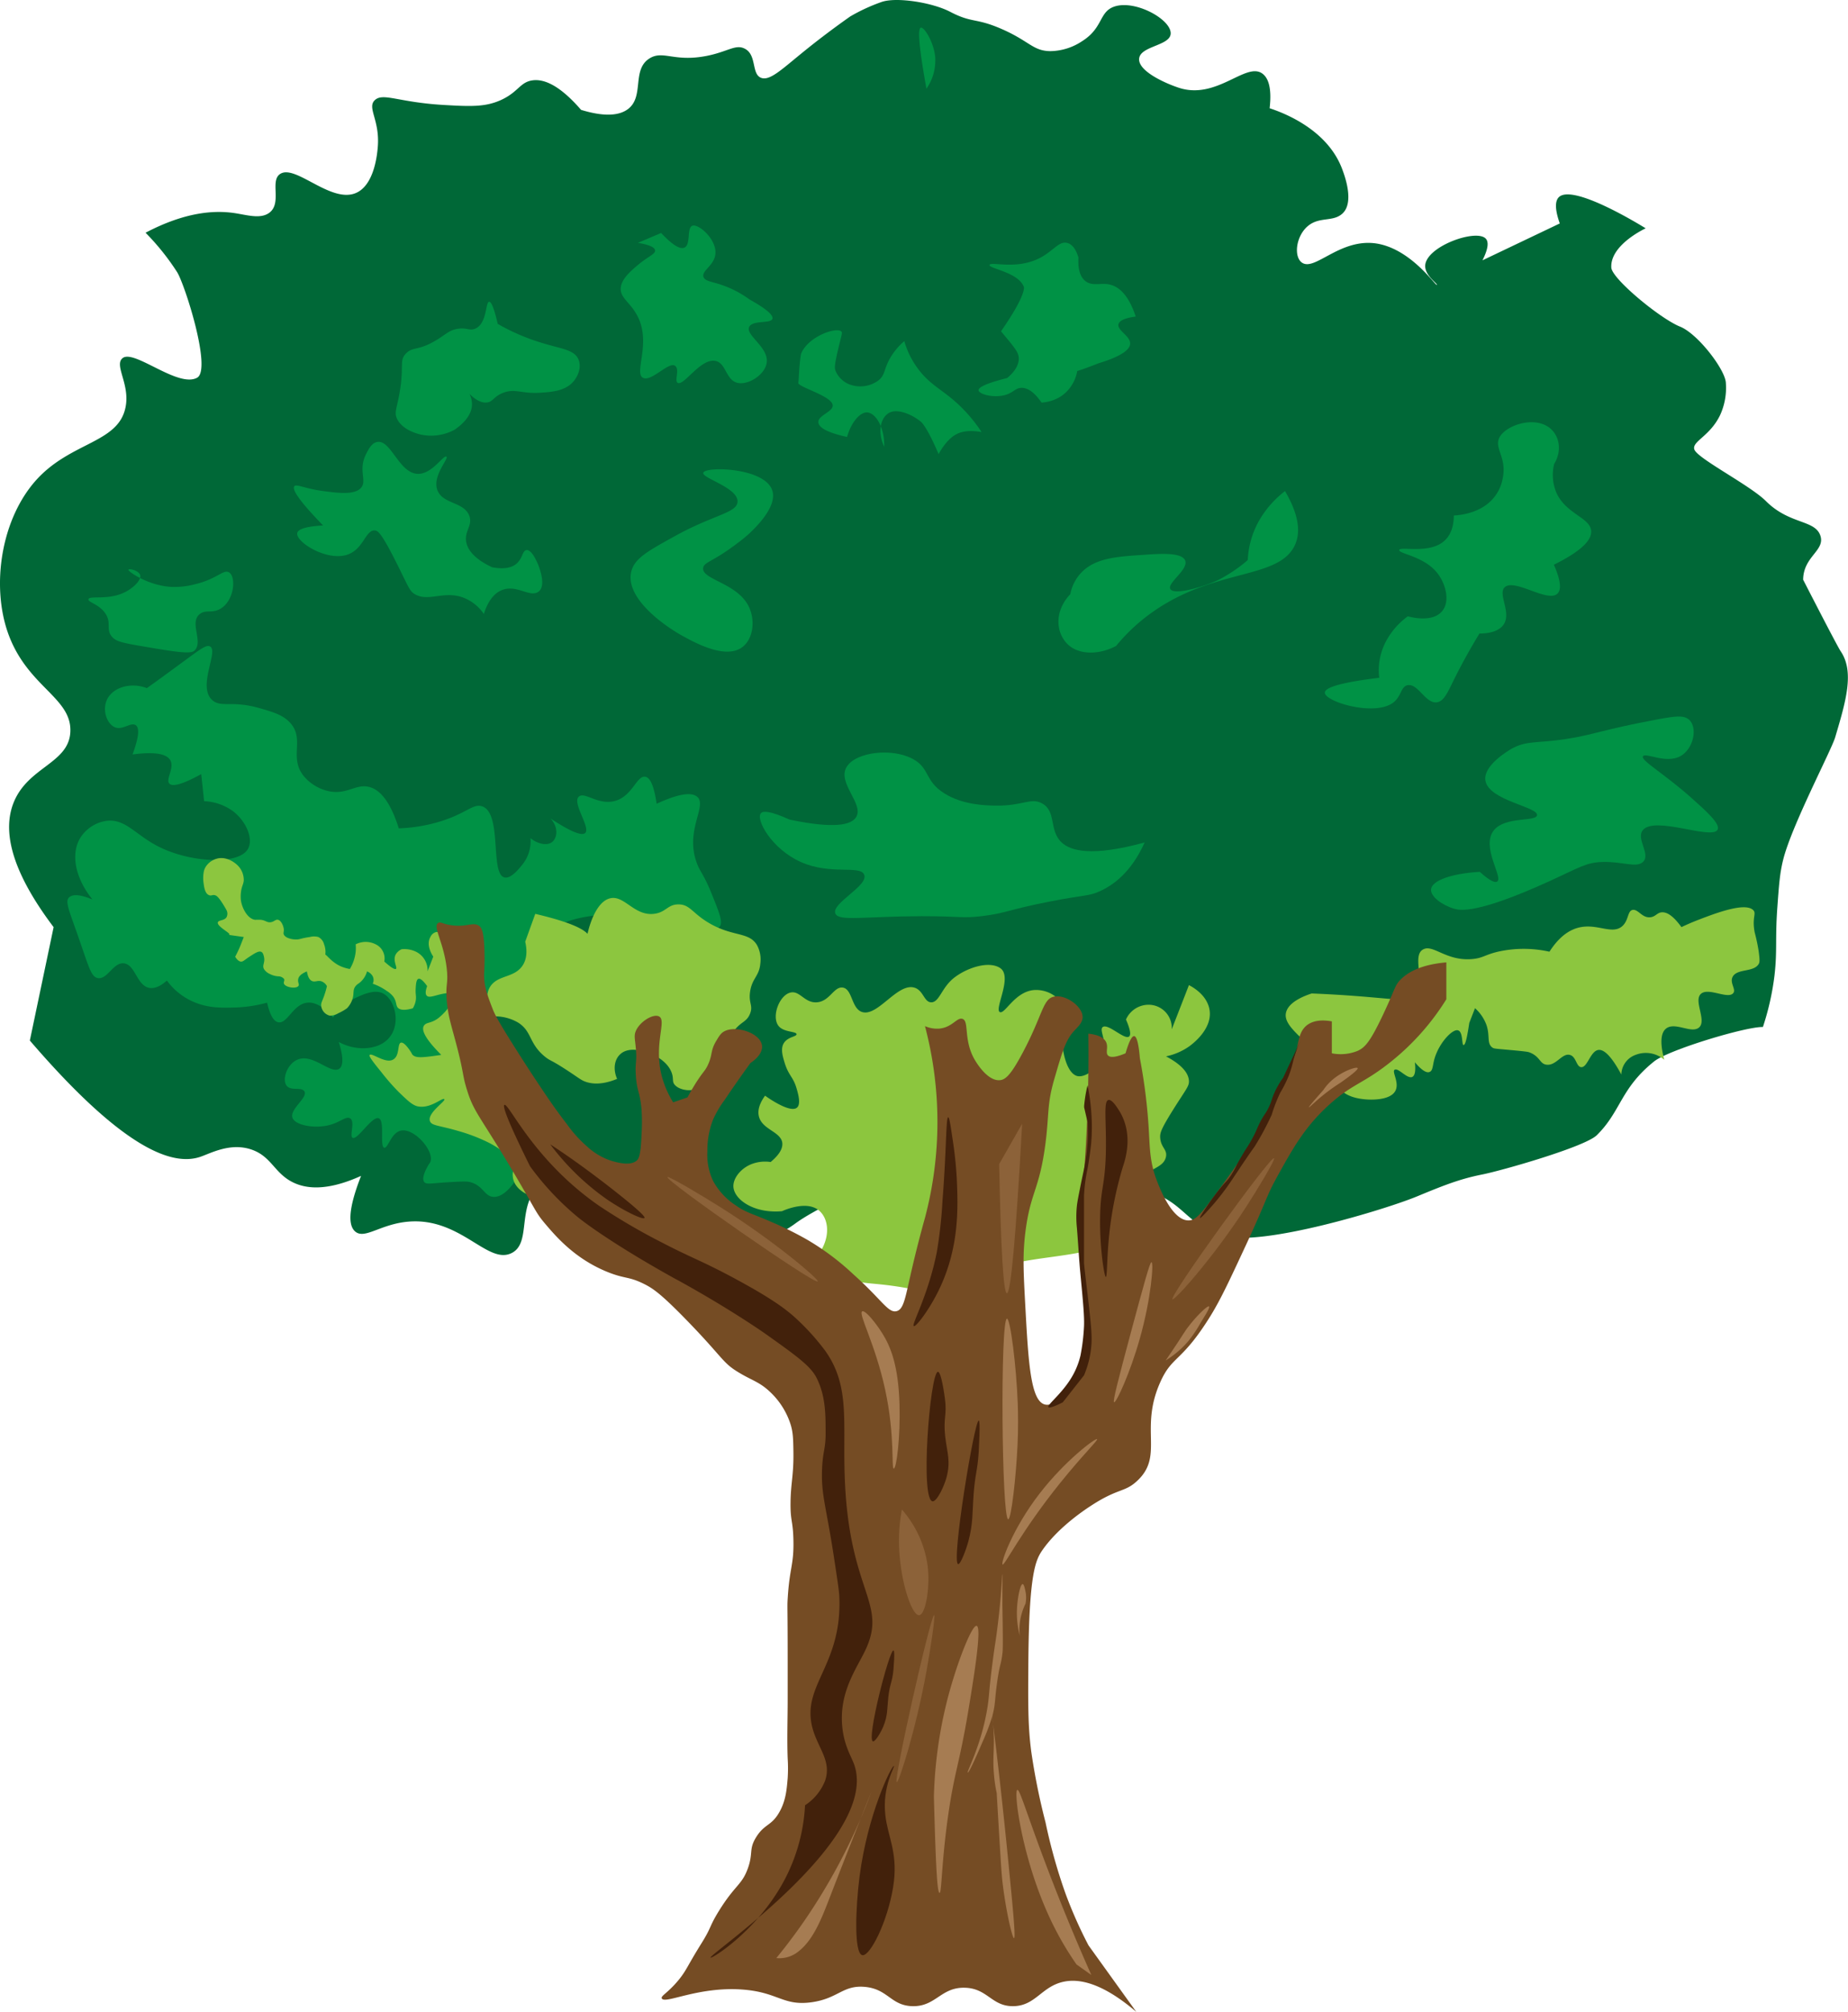 <svg xmlns="http://www.w3.org/2000/svg" width="478" height="520.4" viewBox="0 0 478 520.4"><defs><style>.cls-1{fill:#006837;}.cls-2{fill:#009245;}.cls-3{fill:#8cc63f;}.cls-4{fill:#8cc63e;}.cls-5{fill:#754c24;}.cls-6{fill:#42210b;}.cls-7{fill:#a67c52;}.cls-8{fill:#8c6239;}</style></defs><g id="Layer_3" data-name="Layer 3"><path class="cls-1" d="M105.69,316c-7.25.59-11.31,4.65-13.79,2.58-2.65-2.22-.62-9,1.49-14.41-9,4.07-14.35,3.29-17.66,1.65-4.79-2.38-5.51-6.69-10.68-8.46-5.52-1.89-10.6,1-13.33,1.91-7,2.29-19.53-1.64-44-30.11l6.15-29.33C2.29,224.49.82,214.46,3.5,207.67c3.65-9.22,14-10.13,14.67-18,.74-9.2-11-11.73-16.06-25.81-4.44-12.41-1.85-29.84,7.54-40,8.94-9.62,21-9.3,22.82-18.52,1.22-6-3.07-10.9-.74-12.72,3-2.31,14.3,7.79,19.25,5.09,3.87-2.11-3.2-24.23-5.18-27.34a63,63,0,0,0-8.15-10.17c10.3-5.41,17.81-5.85,23-5.08,3.18.47,6.58,1.58,8.89,0,3.58-2.47.1-8.44,3-10.17,3.92-2.38,12.84,7.45,19.25,5.08,5.11-1.88,5.8-10.45,5.93-12.07.56-7-2.89-10.12-.74-12.08s6.08.59,17.77,1.27c6.85.4,10.73.58,14.81-1.27,4.53-2.06,4.93-4.63,8.15-5.09,2.53-.36,6.54.64,12.59,7.63,3.76,1.15,8.71,2.08,11.84,0,4.77-3.16,1.05-10.39,5.93-13.35,3.5-2.13,6.32,1.07,14.81-.63,5.36-1.08,7.32-3,9.63-1.91,3.37,1.54,1.74,6.73,4.44,7.63,2.19.72,5.12-2.08,10.37-6.36,3.24-2.65,7.45-5.92,12.59-9.54A46.83,46.83,0,0,1,228,.52c3.82-1.36,13.16.12,17.78,2.54,5.74,3,6.54,1.48,13.33,4.45,7.23,3.17,8.07,5.68,12.59,5.72a15.18,15.18,0,0,0,8.14-2.54c5.47-3.43,4.41-7.44,8.15-8.9,5.38-2.09,15.14,3.26,14.81,7-.27,3.05-7.83,3.12-8.15,6.36s6.73,6.39,10.25,7.55C314.7,25.92,322.2,16,326.47,19c1.31.93,2.6,3.12,1.93,9,3.27,1.08,14.94,5.32,18.8,15.83.47,1.28,3.26,8.5,0,11.44-2.44,2.2-5.91.71-8.88,3.18-3.17,2.63-3.75,8.07-1.49,9.53,3.27,2.11,9.5-6,18.52-5.08,9.3,1,15.95,11.06,16.29,10.8s-3.18-2.43-3-5.08c.4-4.9,12.88-9.36,15.55-7,.84.74.95,2.37-.74,5.72l20-9.54c-1.69-4.79-.87-6.37,0-7,4.26-3,22,8.14,22.22,8.26-.7.33-9.23,4.47-8.89,10.17.18,2.9,12.64,13.2,17.78,15.26,4.61,1.85,11.78,11.23,11.85,14.62a16.89,16.89,0,0,1-1.49,8.26c-2.65,5.53-7.36,6.8-6.66,8.9.77,2.32,14.41,9.25,18.51,13.35,6.09,6.09,12.65,4.78,14.07,8.9,1.35,3.9-4.4,5.38-4.44,11.44h0s8.76,17.11,9.71,18.51c3.6,5.31,1.34,12.93-1.42,22.23-1,3.4-11.31,22.94-13.47,31.73-.85,3.42-1.06,6.3-1.48,12.08-.62,8.42,0,11.25-.75,17.8a69.1,69.1,0,0,1-3,13.35c-4.28-.15-24.37,5.88-28.14,8.9-8.73,7-8.53,12.87-14.81,19.07-3,3-24.42,9.13-29.62,10.17-5.94,1.18-10.16,2.89-17,5.72-8.28,3.4-39.83,12.94-49.62,10.17-10.16-2.88-10-8.15-19.25-11.44-8.9-3.17-13,1.31-23.7,0-11-1.34-10.52-6.42-23-10.17-4.33-1.31-36.13,11.76-45.17,18.43-9.58,7.07-27.29,9.36-36.29,1.91-4.74-3.92-1-8.77-5.92-12.71-5.52-4.45-17-4.54-23,0-7.33,5.61-2.66,15.71-8.15,18.43C126.11,327.22,119.19,314.9,105.69,316Z"/><path class="cls-2" d="M133.46,305.14c-.12.22-2.86,4.73-5.92,4.45-2.3-.21-2.52-2.9-5.93-3.81-.88-.24-2.31-.16-5.18,0-4.77.26-6.07.69-6.67,0-.86-1,.51-3.46.91-4.18s.44-.63.58-.91c1.32-2.71-3.94-8.82-7.41-8.26-2.66.43-3.45,4.65-4.44,4.45-1.27-.26.26-7.12-1.48-7.63s-5.38,5.58-6.67,5.09c-1-.39.75-4.29-.74-5.09-1.1-.59-2.66,1.24-5.92,1.91-3.49.71-8.06-.07-8.89-1.91-1-2.29,4.13-5.36,3-7-.78-1.09-3.28-.07-4.44-1.27-1.49-1.55,0-6,3-7,3.81-1.28,8.17,3.76,10.37,2.55.92-.51,1.5-2.13,0-7,4,2.18,8.91,2.13,11.85,0,4.75-3.45,2.93-11.26-.74-12.71-2.14-.84-4.93.46-6.67,1.27a14.14,14.14,0,0,0-5.92,5.09c-1.65-1.88-4.09-4.08-6.67-3.82-3.62.38-5.11,5.39-7.4,5.09-.89-.12-2.06-1-3-5.09a35.71,35.71,0,0,1-8.88,1.27c-3,.06-6.15.11-9.63-1.27a16.68,16.68,0,0,1-7.4-5.72c-1.19,1.06-2.81,2.15-4.45,1.91-3.33-.49-3.67-6-6.66-6.36-2.74-.31-4.19,4.11-6.67,3.82-1.83-.22-2.37-2.8-5.18-10.81-2.45-7-3.51-9.18-2.22-10.17s3.7-.25,5.92.63c-5-6.2-5.85-13.14-2.22-17.16a9.61,9.61,0,0,1,5.92-3.18c5.09-.56,7.49,3.88,14.07,7,8,3.78,19.45,4.33,22.22.63,1.92-2.56-.11-7.47-3.7-10.17a13.71,13.71,0,0,0-7.41-2.54q-.36-3.5-.74-7c-5.45,3-7.42,3.12-8.14,2.55-1.33-1.05,1.5-4.29,0-6.36-1.4-1.92-5.78-1.79-9.63-1.27,2-5.4,1.62-7.14.74-7.63-1.27-.7-3.24,1.33-5.18.64-2.33-.83-3.87-5.3-1.49-8.27,1.93-2.4,6-3.32,9.63-1.9,2-1.4,5.34-3.85,9.63-7s5.71-4.23,6.66-3.81c2.46,1.08-3.44,10.52.74,14,2.25,1.86,5,0,11.85,1.91,3.48,1,6.23,1.74,8.15,3.82,4,4.33-.47,9.09,3.7,14a11.71,11.71,0,0,0,6.67,3.81c4.31.73,6.47-1.75,9.62-1.27,2.55.4,5.61,2.72,8.15,10.81a41.29,41.29,0,0,0,11.11-1.91c6.45-2.07,8.12-4.5,10.37-3.81,5.41,1.65,2,17.69,5.92,18.43,1.57.3,3.49-2,4.44-3.18a9.61,9.61,0,0,0,2.22-7c1.7,1.42,3.91,1.91,5.19,1.27,1.65-.82,2.33-3.8,0-6.35,5.9,3.89,8.11,4.37,8.89,3.81,1.72-1.26-3.56-8-1.49-9.53,1.52-1.14,4.77,2.15,8.89,1.27,4.79-1,5.93-6.65,8.15-6.36,1,.13,2.19,1.4,3,7,6.67-3.08,9.24-2.74,10.37-1.9,3,2.2-3.15,8.61,0,17.16.9,2.46,1.75,2.85,3.7,7.63,2.12,5.2,3.18,7.8,2.22,8.9-2.59,3-13-4.34-28.88-3.18-4.2.31-12,.88-17,5.72-3.78,3.67-1.63,5.64-5.93,11.44-5,6.7-11.29,8.74-10.37,12.08.59,2.12,3.47,2.53,3.71,5.09.19,2.1-1.58,3.74-2.22,4.44-2.24,2.45-3.56,7.52.74,19.08,3.49-2,5.44-1.45,5.92-1.28C135.56,294.34,136,300.85,133.46,305.14Z"/><path class="cls-3" d="M137.88,309.11c-.68.47-3.22-.73-4.44-2.55-1.77-2.6-.16-5.45,0-5.72a26.49,26.49,0,0,0-6.67-5.08,44.11,44.11,0,0,0-8.15-3.18c-5-1.49-6.94-1.35-7.4-2.54-.82-2.1,4.18-5.24,3.7-5.72s-3.4,2.42-6.66,1.9c-1.5-.23-2.73-1.43-5.19-3.81a56.73,56.73,0,0,1-4.44-5.09c-2.8-3.42-3.23-4.19-3-4.45.61-.57,3.93,2.22,5.92,1.28s1.12-4.32,2.22-4.45c.84-.11,2.07,1.75,2.45,2.32s.3.64.52.85c.89.9,2.74.68,7.4,0-4.75-4.73-5.11-6.71-4.44-7.62s1.79-.46,3.7-1.91a15.38,15.38,0,0,0,2.92-3.12s0-.06,0-.06c.19,0,.64,2.35,1.48,7,1,5.67,1.06,6,1.49,7,1,2.31,1.56,2.17,3,5.08,1.56,3.27.9,3.59,2.22,5.72,1.51,2.46,2.73,2.61,4.44,5.09,1.13,1.63.8,1.89,2.22,5.08,1.07,2.37,1.37,2.58,3.71,7C138.28,308.49,138.11,309,137.88,309.11Z"/><path class="cls-3" d="M114.92,257c-2.28.39-3.72,1.18-4.44.64-.35-.26-.61-.88,0-2.55-.14-.2-1.43-2.11-2.22-1.9-.61.16-.68,1.49-.74,2.54-.09,1.51.22,2,0,3.18a6,6,0,0,1-.74,1.91c-2.24.64-3.22.37-3.71,0-.84-.66-.31-1.73-1.48-3.18a6.45,6.45,0,0,0-1.48-1.27,14.81,14.81,0,0,0-3.7-1.91,2.19,2.19,0,0,0,0-1.91,2.75,2.75,0,0,0-1.48-1.27,5.7,5.7,0,0,1-1.48,2.54c-.7.69-1,.67-1.48,1.27-.77,1-.36,1.79-.75,3.18a6.11,6.11,0,0,1-1.48,2.55,12.74,12.74,0,0,1-2.22,1.27,4.15,4.15,0,0,1-2.22.63,2.93,2.93,0,0,1-2.22-2.54c-.08-.72.21-1.06.74-2.54a22.19,22.19,0,0,0,.74-2.55,2.58,2.58,0,0,0-1.48-1.27c-.9-.25-1.51.22-2.22,0-.54-.16-1.17-.71-1.48-2.54-.86.35-2,.94-2.23,1.91s.41,1.45,0,1.9c-.65.74-3.33.31-3.7-.63-.18-.45.27-.82,0-1.27a2,2,0,0,0-1.48-.64,5.52,5.52,0,0,1-2.22-.63,3.26,3.26,0,0,1-1.48-1.27c-.52-1,.37-1.64,0-3.18-.13-.54-.27-1.1-.74-1.27-.68-.26-1.69.42-3,1.27s-1.62,1.31-2.22,1.27-1.18-.73-1.48-1.27a29.31,29.31,0,0,0,1.48-3.18l.74-1.91-4.44-.63c.32.06.67.11.74,0,.27-.4-3.34-2.15-3-3.18.22-.61,1.61-.39,2.22-1.27a2,2,0,0,0,0-1.91c-.17-.31-.42-.75-.74-1.27-1.35-2.2-1.86-2.45-2.22-2.55-.7-.18-.89.21-1.48,0-1.1-.37-1.32-2-1.48-3.17a8.93,8.93,0,0,1,0-2.55,3.91,3.91,0,0,1,.74-1.9,4.94,4.94,0,0,1,3-1.91c2.75-.53,4.95,1.66,5.18,1.91a5.32,5.32,0,0,1,1.48,3.81c-.09,1.07-.57,1.48-.74,3.18a8.5,8.5,0,0,0,0,1.91c.29,2.14,1.78,4.87,3.71,5.08a14.27,14.27,0,0,1,1.48,0c1.2.16,1.39.61,2.22.64,1.16,0,1.44-.81,2.22-.64s1.42,1.6,1.48,2.54c0,.74-.19.87,0,1.28.4.85,1.89,1.23,3,1.27s1.34-.31,3.71-.64a4.22,4.22,0,0,1,2.22,0,2.91,2.91,0,0,1,1.48,1.91,5.24,5.24,0,0,1,0,3.81c-.13,0-.35-1.12,0-1.27.52-.22,1.67,2,4.44,3.18a10,10,0,0,0,2.22.64A10.88,10.88,0,0,0,92,246.18a11,11,0,0,0,0-1.91,5.67,5.67,0,0,1,5.18,0,4.06,4.06,0,0,1,2.22,4.45c1.94,1.73,2.69,2.06,3,1.91.51-.3-.94-2.19,0-3.82a3.41,3.41,0,0,1,1.48-1.27,6.9,6.9,0,0,1,3.71.64,5.35,5.35,0,0,1,3,5.08l1.48-3.81c-.33-.49-1.94-3-.74-5.09a2.27,2.27,0,0,1,1.48-1.27c1-.13,2.27.85,3,2.54a16.71,16.71,0,0,1,1.48,1.27c1.45,1.4,2.6,2.46,3,3.82.44,1.62-.63,2.12-.74,4.45a8.35,8.35,0,0,0,.74,3.81A16.14,16.14,0,0,0,114.92,257Z"/><path class="cls-3" d="M135.85,243.59c.42,1.84.65,4.43-.88,6.45-2.14,2.82-5.95,2.23-7.94,4.84-1,1.3-1.7,3.61,0,8.07a11.79,11.79,0,0,1,7.06,1.61c3.59,2.32,2.65,5.43,7,8.88,1.36,1.06,1.21.58,5.29,3.22,3.38,2.19,3.89,2.78,5.3,3.23,1.63.52,4.16.74,7.94-.81-1.07-2.43-.76-5,.88-6.45,2.51-2.19,6.78-.47,7.94,0,.76.31,4.15,1.78,5.29,4.84.61,1.65,0,2.33.88,3.23,1.42,1.52,5.26,1.94,7.06,0a4,4,0,0,0,.88-3.23,12.62,12.62,0,0,0,4.41-4c1.67-2.59.89-3.84,2.65-6.46,1.87-2.79,3.49-2.47,4.41-4.84.83-2.15-.44-2.63,0-5.64.5-3.49,2.36-4,2.64-7.26a7.81,7.81,0,0,0-.88-4.84c-2.1-3.45-6.2-2.05-12.35-5.65-4.39-2.57-4.95-4.84-7.94-4.84-2.8,0-3.19,2-6.17,2.42-5.22.74-7.77-4.85-11.47-4-4.82,1.06-6.67,11.92-6.17,12.1.15,0,.87-.81.88-1.62,0-1.51-2.44-3.71-14.11-6.45"/><path class="cls-4" d="M220.06,331.1a26,26,0,0,1-9.62-5.09c5-5.29,4.07-11.42.74-13.35s-8.65.52-8.89.64c-7.24.66-12.44-3-12.59-6.36-.09-2.07,1.74-4.54,4.44-5.72a9.76,9.76,0,0,1,5.19-.64c2.82-2.35,3.16-4,3-5.08-.52-2.73-4.85-3.27-5.93-6.36-.72-2.09.42-4.24,1.49-5.72.28.21,6.19,4.47,8.14,3.18,1.24-.82.43-3.61,0-5.09-.86-2.94-2-3.25-3-6.35-.61-2-1.32-4.21,0-5.72,1.1-1.27,3-1.31,3-1.91,0-.76-3-.48-4.44-1.91-2.27-2.27-.07-8.34,3-8.9,2.35-.43,3.56,2.75,6.67,2.55,3.34-.22,4.39-4.07,6.66-3.82,2.63.29,2.24,5.56,5.18,6.36,4,1.08,9-7.51,13.33-6.36,2.44.65,2.54,3.8,4.45,3.82,2.11,0,2.65-3.81,5.92-6.36s8.87-4.44,11.85-2.54c3.44,2.18-1.63,10.81,0,11.44,1.34.51,3.87-5.36,8.89-5.72a8.21,8.21,0,0,1,7.4,3.81c.89,1.67.32,3,0,5.09-.85,5.6.77,12.64,3.71,13.35,2.13.51,5.58-2.18,6.66-5.09,1.36-3.65-1.26-6.94,0-7.63,1.45-.79,5.41,3.28,6.67,2.54.77-.45.1-2.51-.74-4.44a6.41,6.41,0,0,1,5.92-3.82,6,6,0,0,1,5.92,6.36l4.45-11.44c1.06.55,4.27,2.38,5.18,5.72,1.44,5.3-4.29,9.54-5.18,10.17a16.07,16.07,0,0,1-5.93,2.54c2.74,1.45,5.79,3.61,5.93,6.36.05,1.18-.46,1.79-3,5.72-4.17,6.54-4.51,7.62-4.44,8.9.15,2.67,1.94,3.08,1.48,5.08-.69,3-5,2.95-5.92,5.72-1.18,3.4,4.41,5.83,3.7,9.54-.48,2.5-3.54,4.15-7.4,5.72-14.22,5.77-23.3,3.93-36.29,8.26a61.13,61.13,0,0,0-13.33,6.36A95.93,95.93,0,0,0,229,332.37C225,331.91,223.05,331.94,220.06,331.1Z"/><path class="cls-3" d="M352.64,284.32c2.15.26,6.69.27,8.14-1.91s-.94-5.25,0-5.72,3.15,2.38,4.45,1.91c.93-.34.92-2.21.74-3.82,1.13,1.34,2.65,2.84,3.7,2.54s.82-1.76,1.48-3.81c1.26-3.9,4.52-7.34,5.93-7s.95,3.79,1.48,3.81,1-2.51,1.48-5.72l1.48-3.81a10.68,10.68,0,0,1,3,4.45c.91,2.79,0,4.63,1.48,5.72.43.31.7.29,4.45.63,4.49.41,4.81.5,5.18.64,2.77,1.06,2.6,3,4.44,3.18,2.46.26,3.94-3,5.93-2.55,1.72.39,1.68,3.09,3,3.18,1.62.12,2.37-4.18,4.44-4.45,1.3-.17,3.17,1.24,5.93,6.36a5.55,5.55,0,0,1,3.7-5.09,7.29,7.29,0,0,1,7.41,1.28c-.83-3.16-1.38-7,.74-8.27,2.33-1.37,6.22,1.43,8.14,0,2.34-1.73-1.59-7.22.74-8.9,2-1.46,6.7,1.46,8.15,0,1-1-1.06-2.77,0-4.45,1.29-2,5.39-1,6.66-3.18.32-.53.21-1.41,0-3.17a47,47,0,0,0-1.05-5c-.76-4,.58-4.88-.43-5.8-2.19-2-9.66.85-14.07,2.54-1.83.71-3.34,1.38-4.44,1.91-2.38-3.28-4-3.95-5.18-3.82s-1.57,1.2-3,1.28c-2.09.11-3-2.14-4.44-1.91s-.95,3-3,4.45c-2.52,1.75-6.07-.78-10.37,0-2.31.41-5.27,1.86-8.15,6.36a30.45,30.45,0,0,0-13.33,0c-3.42.81-3.88,1.66-6.66,1.9-6.67.58-10-3.79-12.59-2.54-3.33,1.59,1.08,9-3,12.08-2,1.48-4.39.78-14.81,0-4.75-.36-8.63-.54-11.11-.64-1.67.54-6.13,2.16-6.67,5.09-.42,2.3,1.77,4.38,5.19,7.63,4.26,4,6.28,4.13,7.4,7,.91,2.32,0,3.42,1.48,5.08C348.47,283.8,351.51,284.18,352.64,284.32Z"/><path class="cls-5" d="M281.55,503.21a114.33,114.33,0,0,1-5.93-13.35,141.28,141.28,0,0,1-5.18-18.44A170.15,170.15,0,0,1,266.73,453c-.84-6.54-.82-12.08-.74-22.89.18-23.19,1.86-26.61,3.71-29.24,4.21-6,11.23-10.56,12.59-11.44,7-4.56,8.62-3.35,11.84-6.36,7-6.5.56-13.3,5.93-25.42,3.08-7,5.35-5.09,12.59-16.53,2.92-4.61,5.15-9.43,9.63-19.07,5.63-12.13,5.11-12.32,8.14-17.8,3.88-7,7-12.7,13.33-18.44,5.94-5.4,8.73-5.43,15.55-10.8a63.66,63.66,0,0,0,14.81-16.53v-9.54c-6.75.58-10.07,2.66-11.84,4.45-1.54,1.55-1.32,2.27-4.45,8.9-3.37,7.15-4.72,8.66-6.66,9.54a11.65,11.65,0,0,1-6.67.63v-8.26c-1.61-.29-4-.49-5.92.64-2.25,1.33-2.58,3.84-3,5.72-.9,4.42-3.51,8.46-5.19,12.71a65.72,65.72,0,0,1-8.14,14.62c-1.94,2.85-4.68,6.79-8.15,11.44-3.7,5-4.95,6.35-6.67,6.36-4.22,0-7.42-8.29-8.14-10.17-2-5.13-1.82-8.68-2.22-14.62a143.93,143.93,0,0,0-2.22-17.16c-.23-2.75-.66-5.67-1.49-5.73-.37,0-1.08.53-2.22,4.45-2.75,1.16-3.91,1.05-4.44.64-.94-.73.2-2.35-.74-3.81-.81-1.26-2.73-1.73-4.44-1.91.09,7.05.05,17.61-.74,30.51-.86,13.76-1.44,11.88-1.49,18.44-.15,21,5.9,29.3-.74,40-.4.66-4.78,7.63-8.14,7-3.84-.72-4.4-11-5.19-25.43-.48-8.82-.72-13.24,0-19.07,1.31-10.56,3.6-10.83,5.19-22.89,1-7.77.39-10.1,2.22-16.52,2-6.86,2.94-10.3,5.18-12.72,1-1.1,2.34-2.23,2.22-3.81-.19-2.69-4.45-5.72-7.4-5.09s-2.86,4.71-8.15,14.62c-3.08,5.78-4.46,6.91-5.92,7-3.44.21-6.49-5.38-6.67-5.72-2.7-5.08-1.13-9.71-3-10.17-1.39-.36-2.6,2.24-5.92,2.54a7.8,7.8,0,0,1-3.71-.64,97,97,0,0,1,0,49.59c-.87,3.11-2.24,8.2-3.7,14.62s-1.87,9.13-3.7,9.53c-2.16.47-3.71-2.92-11.11-9.53a66.2,66.2,0,0,0-11.85-8.9c-3.65-2.11-7.77-4-8.88-4.45-5.43-2.41-6.86-2.51-9.63-4.45a17.74,17.74,0,0,1-5.93-6.36,15.8,15.8,0,0,1-1.48-7.63,21.77,21.77,0,0,1,1.48-8.26,26.69,26.69,0,0,1,3-5.09c1.62-2.42,3.86-5.67,6.66-9.53.33-.21,3.22-2.09,3-4.45-.36-3.29-6.59-5.3-9.62-3.82-1,.48-1.43,1.22-2.23,2.55-1.59,2.64-.87,3.57-2.22,6.35-.74,1.52-1,1.36-3,4.45-1,1.6-1.75,2.94-2.22,3.82l-3.7,1.27a24.88,24.88,0,0,1-3-7c-2.07-8.39,1.49-14.3-.74-15.26-1.52-.66-4.9,1.4-5.92,3.81-.52,1.23-.22,2,0,4.45.33,3.66-.22,3.58,0,7,.27,4.22,1.09,4.28,1.48,8.9a49,49,0,0,1,0,6.35c-.2,5.71-.76,6.52-1.48,7-1.67,1.1-4.27.43-5.93,0a17,17,0,0,1-6.66-3.81,32.8,32.8,0,0,1-5.18-5.72c-2.68-3.47-4.59-6.27-5.93-8.26-3.3-4.9-5.68-8.63-6.66-10.18-5.54-8.69-6.21-10.26-6.67-11.44-1.34-3.47-2.21-5.71-2.22-8.9a66.84,66.84,0,0,0,0-8.26c-.27-3.14-.67-4-1.48-4.45-1.49-.84-3,.43-6.67,0-2.49-.29-3-1-3.7-.64-1.56.91,1.51,5.08,2.22,12.08.39,3.82-.4,3.78,0,8.27.34,3.7,1.07,5.87,2.22,10.17,2.26,8.41,1.72,8.66,3,12.71,1.81,5.91,3.3,6.51,12.59,22.25,5.3,9,5.18,9.41,7.4,12.08,3,3.55,7.86,9.28,16.29,12.71,4.66,1.89,5.49,1.09,9.63,3.18,2.22,1.12,4.31,2.53,11.11,9.53,9.43,9.73,9,10.77,13.33,13.35,3.44,2.08,5.35,2.4,8.14,5.09a19.77,19.77,0,0,1,5.19,8.26c.65,2.08.69,3.75.74,7,.1,6.22-.69,8.14-.74,13.35-.05,4.84.62,4.46.74,9.54.16,6.56-1,7.12-1.48,15.25-.14,2.19,0,1.59,0,15.9v10.17c0,5.08-.19,10.17,0,15.25a39.28,39.28,0,0,1,0,5.09c-.24,2.88-.48,5.92-2.22,8.9-2,3.48-3.81,2.93-5.93,6.36-2,3.21-.67,4.09-2.22,8.26s-3.25,4.1-7.41,10.81c-2.58,4.18-1.86,4.12-4.44,8.26-3.78,6.05-3.88,7-5.92,9.53-2.88,3.52-4.8,4.2-4.41,4.88.85,1.51,9.36-3.12,20.7-2.33,9.37.65,10.57,4.29,17.93,3.31,6.94-.93,8.12-4.46,13.77-4,6.11.51,6.76,4.82,12.37,5,6.08.16,7.35-4.87,13.49-4.77,6,.09,7,4.84,12.64,4.77,5.79-.07,7.32-5.14,13.07-6.33,3.86-.8,9.77.13,18.75,7.8"/><path class="cls-6" d="M183.79,506.38c.31.28,8.28-4.68,14.81-13.35a50.1,50.1,0,0,0,4.48-7.06,46.53,46.53,0,0,0,5.15-19,13.5,13.5,0,0,0,5.19-6.36c1.63-4.79-1.45-8-3-12.71-3.79-11.75,7.51-16.53,6.67-35-.07-1.42-.48-4.18-1.32-9.68-2.1-13.87-3.43-16.51-3.13-23.38.22-4.87,1-5,.91-9.89,0-4.37-.08-9.15-2.39-13.63-1.58-3.06-5.42-5.78-13.09-11.24,0,0-7.78-5.52-20.21-12.52h0c-1.65-.93-2.86-1.59-3-1.65-17.83-9.87-25.18-15.89-25.18-15.89a71.9,71.9,0,0,1-12.59-13.35C130.82,289,130,286,130.47,285.8c1.17-.5,7.46,14.27,24.44,26.07a161.26,161.26,0,0,0,16.29,9.53c7.9,4.12,10.34,4.71,19.26,9.54,9.41,5.09,12.73,7.72,14.81,9.53a60.49,60.49,0,0,1,8.15,8.9c6.84,9.57,4.34,19.2,5.18,35,1.48,27.83,11,30.43,5.18,42.59-2.26,4.73-6.8,10.81-5.92,19.71.46,4.7,2.16,7.39,3,9.54C228,475.38,183.05,505.72,183.79,506.38Z"/><path class="cls-6" d="M229,469.51c.59,5.46,3.12,9.35,2.22,17.17-.08.65-.15,1.13-.21,1.49-1.42,8.81-5.93,17.89-7.94,17.58-2.25-.35-1.74-12.55-.74-20.34,2.08-16.12,8.29-28.75,8.89-28.61C231.57,456.89,228.15,462,229,469.51Z"/><path class="cls-6" d="M229.77,439c-.33,3.05-.11,4.73-1.31,7.63-.59,1.42-2,3.86-2.63,3.81-1.85-.14,4.16-23.56,5.26-23.52.49,0,0,4.63,0,5.09C230.77,435.22,230.16,435.51,229.77,439Z"/><path class="cls-6" d="M244.48,371.55c.48,4.2,1.5,6.39.32,10.71-.58,2.13-2.33,5.92-3.46,6.08-3.45.46-.8-33.16,1.24-33.49.89-.15,1.73,6.19,1.82,6.83C245,366.11,243.94,366.72,244.48,371.55Z"/><path class="cls-6" d="M251.83,386.6c-.35,4.81-.12,7.47-1.33,12-.6,2.25-2.05,6.1-2.66,6-1.88-.23,4.2-37.22,5.32-37.14.49,0,0,7.3,0,8C252.84,380.63,252.22,381.09,251.83,386.6Z"/><path class="cls-6" d="M142.32,296A64.51,64.51,0,0,0,157,310.25c4.49,3.07,9.56,5.47,9.71,4.75s-5.9-5.52-9.73-8.49C151,301.89,146,298.4,142.32,296Z"/><path class="cls-6" d="M245.26,289c.29,0,.58,1.91,1.11,5.5a104,104,0,0,1,1.11,10.39c.32,7.44.8,18.33-5.18,29.88-2.42,4.66-5.39,8.47-5.93,8.26-.73-.28,3.64-7.66,5.93-19.07a115.37,115.37,0,0,0,1.48-13.34C244.84,297.29,244.65,289,245.26,289Z"/><path class="cls-6" d="M280.42,286.44l0-.38a36.72,36.72,0,0,1,.88-5.34,52.8,52.8,0,0,1,.92,6.36,49.7,49.7,0,0,1,0,8.89c-.3,2.69-.65,4.85-.92,6.36a41.55,41.55,0,0,0-.91,7c0,.33,0,.8,0,1.76,0,2,0,3.1,0,5.24v3.43c0,6.71,0,6.06,0,6.74s.32,3.22.91,8.26c.26,2.22.23,2,.26,2.24.65,5.83,1,8.75.66,11.75a24.88,24.88,0,0,1-1.83,7l-5.5,7c-2.62,1.31-3.44,1.43-3.67,1.27-.62-.43,2.9-3,5.5-7a20,20,0,0,0,2.75-6.36,52.45,52.45,0,0,0,.92-7.63c.11-2.5-.24-6.15-.92-13.34-.38-4-.59-8.06-.92-12.08a27.59,27.59,0,0,1,0-5.72c.12-1.07.39-2.42.92-5.09s.67-3.16.92-4.45a51.67,51.67,0,0,0,.91-7,44.78,44.78,0,0,0,0-5.09"/><path class="cls-6" d="M286.73,284.53c1-.2,2.5,2.38,3,3.18,3.13,5.45,1.69,11.23.74,14a94.61,94.61,0,0,0-3.7,19.07c-.49,5.43-.38,9.52-.74,9.53s-1.58-7.19-1.48-15.25c.1-7.82,1.22-8,1.48-16.53C286.24,290.11,285.32,284.81,286.73,284.53Z"/><path class="cls-6" d="M336.35,269.28a34.28,34.28,0,0,0-1.48,3.81c-.35,1.07-.53,2.36-1.25,4.44-.07.18-.14.39-.24.65a31.94,31.94,0,0,1-2.22,4.45,39.58,39.58,0,0,0-2.22,5.72c-.65,1.42-1.39,2.91-2.22,4.45-.73,1.34-1.48,2.62-2.22,3.81-.52.72-1.3,1.82-2.22,3.18-1.54,2.24-1.89,2.85-3,4.45a66.3,66.3,0,0,1-5.18,7c-1.27,1.46-3.48,3.95-3.7,3.82s2.39-4,3.7-5.73c.7-.94,1.2-1.56,1.48-1.9,1.18-1.45,1.55-1.71,2.22-2.55a21.64,21.64,0,0,0,2.22-3.81c.5-.92,1.25-2.23,2.23-3.81a34.14,34.14,0,0,0,2.22-3.82c.72-1.46.73-1.74,1.48-3.18,1.09-2.1,1.4-2.12,2.22-3.81s.7-2.08,1.48-3.81a20.74,20.74,0,0,1,2.22-3.82"/><path class="cls-7" d="M256.37,442s2.14,16.12,4.44,39.56c1.24,12.63,1.92,19.65,1.48,19.78s-2.13-7.15-3-14.58c-.19-1.72-.29-3-.74-10.4-.31-5.12-.56-9.4-.74-12.5a38.89,38.89,0,0,1-.74-5.2c-.27-3.39,0-5,0-8.33A51.17,51.17,0,0,0,256.37,442Z"/><path class="cls-7" d="M263.12,463c-.93.5,1.06,16.49,7.67,31.47a80.25,80.25,0,0,0,7.66,13.68l3.84,2.73c-2.09-4.69-5.15-11.75-8.63-20.52C266.11,471.3,263.83,462.57,263.12,463Z"/><path class="cls-7" d="M225.39,463.47c-.92,2.49-2.28,6-4.15,10.06a154.62,154.62,0,0,1-12.44,22.23c-1.92,2.85-4.6,6.59-8,10.74a7.84,7.84,0,0,0,5.93-1.88c3.72-3,5.82-8.44,7.81-13.58C217.09,484.44,220.52,475.66,225.39,463.47Z"/><path class="cls-7" d="M259.28,407.22c.06,0,0,1.72,0,5.08,0,1.18,0,2,0,2.89.18,10.5.11,11.67,0,12.54-.36,3-.61,2.36-1.28,6.83-.75,5-.45,5.95-1.27,9.12a50.89,50.89,0,0,1-2.56,6.83c-.24.57-3.42,8.1-3.84,8s3.56-7,5.12-17.09c.5-3.26.29-3.8,1.28-11.39.66-5.13.8-5.22,1.27-9.12C259,413.19,259.18,407.21,259.28,407.22Z"/><path class="cls-7" d="M264.51,409.76c.34,0,.58,1.14.74,1.91a7.76,7.76,0,0,1,0,3.18,15.54,15.54,0,0,0-1.48,5.08,14.63,14.63,0,0,0,0,3.18,23.48,23.48,0,0,1-.74-6.36C263.11,413.49,263.89,409.75,264.51,409.76Z"/><path class="cls-7" d="M351.16,276.27c.17.22-.54,1.07-4.45,3.81a47.71,47.71,0,0,0-4.44,3.18c-2.22,1.79-3.6,3.25-3.7,3.18s.52-.86,3.7-4.45a12.93,12.93,0,0,1,3-3.18C347.7,276.93,350.86,275.89,351.16,276.27Z"/><path class="cls-7" d="M310.43,342.38a32.64,32.64,0,0,1-3,4.45,24.28,24.28,0,0,1-5.92,5.08c.69-1,1.73-2.55,3-4.45,1.88-2.87,2.13-3.35,3-4.45,2.07-2.7,4.79-5.31,5.19-5.08S311.71,340.24,310.43,342.38Z"/><path class="cls-7" d="M252.66,420.57c1.37.58-1,14.69-2.22,22.07-2.31,13.81-3.57,15.62-5.18,26.86-1.75,12.24-1.68,20.15-2.22,20.14s-.94-4.45-1.48-24.94a113.79,113.79,0,0,1,3.7-25.9C247.62,429.9,251.47,420.07,252.66,420.57Z"/><path class="cls-7" d="M283.77,372.26c.33.25-3.7,4.06-9.63,11.44-10.08,12.55-14.22,21.21-14.81,21s2.53-9.28,9.63-18.44C275.48,377.83,283.33,371.93,283.77,372.26Z"/><path class="cls-7" d="M228.23,344.92c2.13,3.42,4.15,8.26,4.44,18.44.24,8.32-.79,16.54-1.48,16.52s.36-8.35-2.22-20.34-7.12-19.87-5.93-20.34C223.85,338.88,226.55,342.23,228.23,344.92Z"/><path class="cls-7" d="M260.78,393c.81.06,2.05-11.34,2.41-19.14.2-4.26.16-7.91.06-10.76-.36-9.77-1.92-22.06-2.79-22C258.69,341.21,259.07,392.91,260.78,393Z"/><path class="cls-7" d="M297.84,326.49c.64.09-.13,9.56-3,19.7-2.47,8.81-6.08,16.68-6.67,16.53-.44-.11,1.18-6.22,4.44-18.43C295.83,332.38,297.42,326.43,297.84,326.49Z"/><path class="cls-8" d="M239.66,432.19c-2.74,15.14-7.17,29-7.71,28.8-.92-.32,8.81-43.43,9.68-43.2C242,417.89,240.57,427.13,239.66,432.19Z"/><path class="cls-8" d="M232.54,397.47c-.23,10,3.14,20.46,5.19,20.34,1.64-.1,2.89-7,2.22-12.72a27.83,27.83,0,0,0-6.67-14.62A44.27,44.27,0,0,0,232.54,397.47Z"/><path class="cls-8" d="M264.39,290.67q-2.43,43.95-3.95,43.86-1.33-.06-2-33.41Z"/><path class="cls-8" d="M186.28,312.23c14,8.79,25.71,18.79,25.23,19.25-.83.82-39.57-26.18-38.86-27C173,304.15,181.61,309.29,186.28,312.23Z"/><path class="cls-8" d="M322.33,312.18c-8.39,13-18.46,24.26-19.06,23.91-1-.6,25.26-37,26.26-36.49C330,299.83,325.14,307.83,322.33,312.18Z"/><path class="cls-2" d="M196.87,210.29c.56-.52,2.23-.61,7.37,1.72,11.93,2.5,15.8,1.24,17.07-.45,2.56-3.39-5.07-9.1-2.22-13.34,2.49-3.73,11.61-4.8,17-1.91,4.47,2.38,3,5.66,8.15,8.9,4.83,3.06,10.87,3.14,13.33,3.18,7,.09,9-2.11,11.84-.64,3.95,2,1.82,7.05,5.19,10.17,2.34,2.18,7.71,3.76,21.47,0-3.48,7.74-8.12,11.1-11.84,12.72-2.81,1.22-3.55.77-12.59,2.54-10.83,2.11-11.61,3.1-17.78,3.81-5.14.6-5.09,0-15.55,0-14.9.06-21.25,1.37-22.21-.63-1.28-2.66,8.77-7.29,7.4-10.17-1.15-2.44-8.62.21-16.29-3.18S195.3,211.78,196.87,210.29Z"/><path class="cls-2" d="M384.23,202c1,5.16,13.76,6.71,13.33,8.9-.34,1.72-8.14.24-11.11,3.81-3.56,4.28,2.59,12.45.74,13.35-.5.25-1.63,0-4.44-2.54-7.32.43-12.28,2.23-12.59,4.45-.27,1.9,2.86,4.17,5.92,5.08,1.56.47,5.93,1.42,24.44-7,7.92-3.6,9.75-5,14.07-5.08,5.11-.14,8.65,1.6,10.37,0,2.14-2-1.91-6,0-8.27,3.11-3.67,17.57,2.53,19.25,0,1-1.44-2.85-4.85-6.66-8.26-7.11-6.35-13.24-9.75-12.59-10.81s5.89,2,9.63,0c3.49-1.86,4.63-7.53,2.22-9.53-1.4-1.16-3.68-.83-8.15,0-14.28,2.65-16.5,4-23.7,5.08-7.8,1.17-10,.3-14.07,2.55C390.46,194,383.45,198,384.23,202Z"/><path class="cls-2" d="M387.93,113c-1.68,2.89,1.94,5.2.74,10.81a10.85,10.85,0,0,1-3,5.72c-3.34,3.33-8.22,3.74-9.63,3.82,0,2.2-.5,5.21-3,7-4,2.86-10.84.94-11.11,1.91s6.15,1.55,9.63,5.72c2.54,3,3.89,8.4.74,10.8-2.77,2.12-7.54.81-8.15.64a19,19,0,0,0-5.92,7,16,16,0,0,0-1.48,8.9c-11.4,1.39-14,2.76-14.07,3.82-.1,2.38,13,6.31,17.77,2.54,2.09-1.65,1.88-4.17,3.7-4.45,2.65-.41,4.55,4.71,7.41,4.45,1.86-.17,2.85-2.49,4.44-5.72,1.44-2.91,3.61-7.06,6.67-12.08,1.81,0,4.47-.31,5.92-1.91,2.85-3.12-1.5-8.45.74-10.17,2.64-2,10.62,3.85,13.33,1.91,1.71-1.23.45-4.93-.74-7.63,8.46-4.18,9.87-7.06,9.63-8.9-.43-3.32-6.33-4.21-8.89-9.53A11.84,11.84,0,0,1,402,120c2.16-3.53,1.34-7.57-1.48-9.54C396.5,107.69,389.69,110,387.93,113Z"/><path class="cls-2" d="M279.81,148c3.57-3.62,8.92-4,15.55-4.45,4.69-.33,10-.7,11.11,1.27,1.31,2.39-4.88,6.07-3.7,7.63s9-.78,12.59-2.55a39.59,39.59,0,0,0,6.65-4.4h0c.34-.29.58-.51.74-.67a22.65,22.65,0,0,1,3.71-11.44,26.11,26.11,0,0,1,5.92-6.36c4.39,7.49,3.76,11.92,2.22,14.62-4.66,8.17-20.5,5.49-36.28,16.53a47.65,47.65,0,0,0-9.63,8.9c-3.69,2-8.15,2.32-11.11.63-4.25-2.42-5.53-9-.74-14A11,11,0,0,1,279.81,148Z"/><path class="cls-2" d="M50.24,168.34c2.53-2.27-1.43-7.33,1.48-9.54,1.53-1.16,3.09-.11,5.19-1.27,3.78-2.09,4.26-8.56,2.22-9.53-1.44-.69-3.12,1.84-8.89,3.18a20.6,20.6,0,0,1-5.92.63c-6.11-.33-11.33-4.08-11.11-4.45s2.5.18,3,1.27c.53,1.27-1.56,3.32-3.7,4.45-4.4,2.32-9.31.88-9.63,1.91-.25.8,2.82,1.25,4.45,3.81,1.5,2.37.11,3.9,1.48,5.72,1,1.36,2.71,1.74,7.4,2.55C44.84,168.55,49.2,169.27,50.24,168.34Z"/><path class="cls-2" d="M76.9,137.83c.23-.83,1.74-1.63,6.67-1.91-7.16-7.36-8-9.57-7.41-10.17s2.68.64,7.41,1.27c3.93.52,7.85,1,9.62-.64,2-1.86-.71-4.57,1.49-8.9.67-1.33,1.51-3,3-3.17,3.47-.47,5.58,8.11,10.36,8.26,3.71.12,6.62-4.9,7.41-4.45s-3.9,5.13-2.22,8.9c1.51,3.39,6.78,2.82,8.14,6.36,1,2.58-1.39,4-.74,7s4,5.12,6.67,6.36c1.81.34,4.22.51,5.92-.64,2-1.35,1.82-3.72,3-3.81,1.43-.12,2.83,3.49,3,3.81.37,1,2.12,5.56,0,7s-5.28-1.68-8.89-.63c-2.81.81-4.32,3.66-5.18,6.35a11.28,11.28,0,0,0-5.93-4.45c-4.72-1.4-8.48,1.27-11.85-.63-1.17-.67-1.5-1.44-3-4.45-5.43-11.22-6.49-12-7.4-12.08-2.5-.19-2.91,5.06-7.41,6.36C84.11,145.1,76.28,140,76.9,137.83Z"/><path class="cls-2" d="M117.63,111.13c2-1.39,4.33-3.58,4.45-6.36.14-3.66-3.7-7-3.71-7s3.61,6.55,7.41,6.36c1.77-.1,1.82-1.57,4.44-2.55,3.13-1.16,4.63.34,9.63,0,2.7-.18,6-.4,8.14-2.54,1.53-1.54,2.62-4.25,1.49-6.36-1.44-2.66-5.42-2.42-12.59-5.08a53.9,53.9,0,0,1-8.15-3.82c-1.07-4.66-1.77-5.74-2.22-5.72-1,.06-.48,5.76-3.7,7-1.44.54-2.1-.37-4.45,0s-3.07,1.53-5.92,3.17c-4.42,2.55-5.67,1.41-7.41,3.18s-.62,2.88-1.48,8.9c-.75,5.27-1.83,6.29-.74,8.27,1.53,2.75,5.24,3.64,5.93,3.81A12.75,12.75,0,0,0,117.63,111.13Z"/><path class="cls-2" d="M160.58,74.26C160.9,72,163.27,70,165,68.54c2.66-2.23,4.61-2.84,4.44-3.82-.1-.59-1-1.33-4.44-1.9L171,60.27c2,2.1,4.43,4.33,5.93,3.82,1.9-.66.58-5.24,2.22-5.72S185.66,62.14,185,66c-.47,2.85-3.69,4.11-3,5.73.45,1,2,1.09,4.44,1.9a26.81,26.81,0,0,1,7.41,3.82c3.11,1.73,6.43,3.89,5.92,5.08s-4.89.28-5.92,1.91c-1.35,2.15,5.2,5.39,4.44,9.53-.54,3-4.65,5.62-7.4,5.09-3.21-.62-3-5.24-5.93-5.72-3.78-.62-8,6.44-9.63,5.72-1-.47.58-3.57-.74-4.45-1.62-1.09-5.9,4-8.14,3.18-2.87-1.09,2.68-9.76-2.22-17.16C162.52,77.94,160.24,76.72,160.58,74.26Z"/><path class="cls-2" d="M207.24,91.42s-.34.8-.66,6.83h0s-.08.76-.08.8c-.09,1.08,8.54,3.31,8.88,5.72.25,1.71-3.81,2.64-3.7,4.45s3.77,3,7.41,3.81c1.06-3.73,3.32-6.42,5.18-6.35,2.08.07,4.55,3.6,4.44,8.9-1.88-4-.87-7.83,1.49-8.9s6.26.88,8.14,2.54c0,0,1.5,1.32,4.44,8.26h0s1.79-3.6,4.45-5.08c1.17-.66,3.17-1.26,6.66-.64a38.41,38.41,0,0,0-5.18-6.35c-4.3-4.27-7.2-5.2-10.37-8.9a22.31,22.31,0,0,1-4.44-8.27,17,17,0,0,0-3.7,4.45c-1.64,2.89-1.2,4.31-3,5.72a7.84,7.84,0,0,1-6.66,1.28,6.43,6.43,0,0,1-4.44-3.82c-.24-.67-.3-1.36.74-5.72.86-3.66,1.13-4.12.74-4.45C216.23,84.57,209.11,87,207.24,91.42Z"/><path class="cls-2" d="M263.52,92.69c0,1.28-.52,3-3,5.09-7.06,1.77-7.45,2.8-7.41,3.18.12,1,3.69,2,6.67,1.27,2.32-.58,2.78-1.87,4.44-1.91,1.23,0,3,.63,5.18,3.82a10.77,10.77,0,0,0,4.45-1.28c4.66-2.6,5.48-8.43,4.44-8.9-.78-.35-3.34,2-3,2.55s4-.62,8.89-2.55c6.39-1.95,8.1-3.7,8.14-5.08.07-2-3.5-3.45-3-5.09.37-1.13,2.48-1.65,4.44-1.9-1.91-5.84-4.49-7.74-6.66-8.27s-4.13.4-5.93-.63c-2.07-1.19-2.35-4-2.22-6.36-.49-1.62-1.36-3.47-3-3.81-2.31-.5-3.78,2.66-8.15,4.45-5.73,2.34-11.57.33-11.85,1.27s7.51,1.84,8.89,5.72c0,0,.69,1.93-5.92,11.44h0C262.51,90,263.47,91.12,263.52,92.69Z"/><path class="cls-2" d="M181.92,122.26c.68-1.65,15.59-1.33,17.77,4.42,1.61,4.25-4.35,9.87-5.93,11.37a36.51,36.51,0,0,1-3,2.44c-6.23,4.8-8.65,4.85-8.88,6.4-.47,3.07,8.88,3.86,11.84,10.1,1.76,3.7,1.05,8.82-2.22,10.74-4.35,2.56-11.7-1.46-14.81-3.16-5.3-2.9-15.34-10.23-13.33-17,.95-3.22,4.34-5.1,11.11-8.84,10-5.56,16-6,16.29-8.84C191.14,126.16,181.33,123.66,181.92,122.26Z"/><path class="cls-2" d="M238.2,7.15c.84-.17,3.3,3.66,3.7,7.58a11.55,11.55,0,0,1,0,1.65,12.57,12.57,0,0,1-2.27,6.56C237.29,10,237.54,7.29,238.2,7.15Z"/></g></svg>